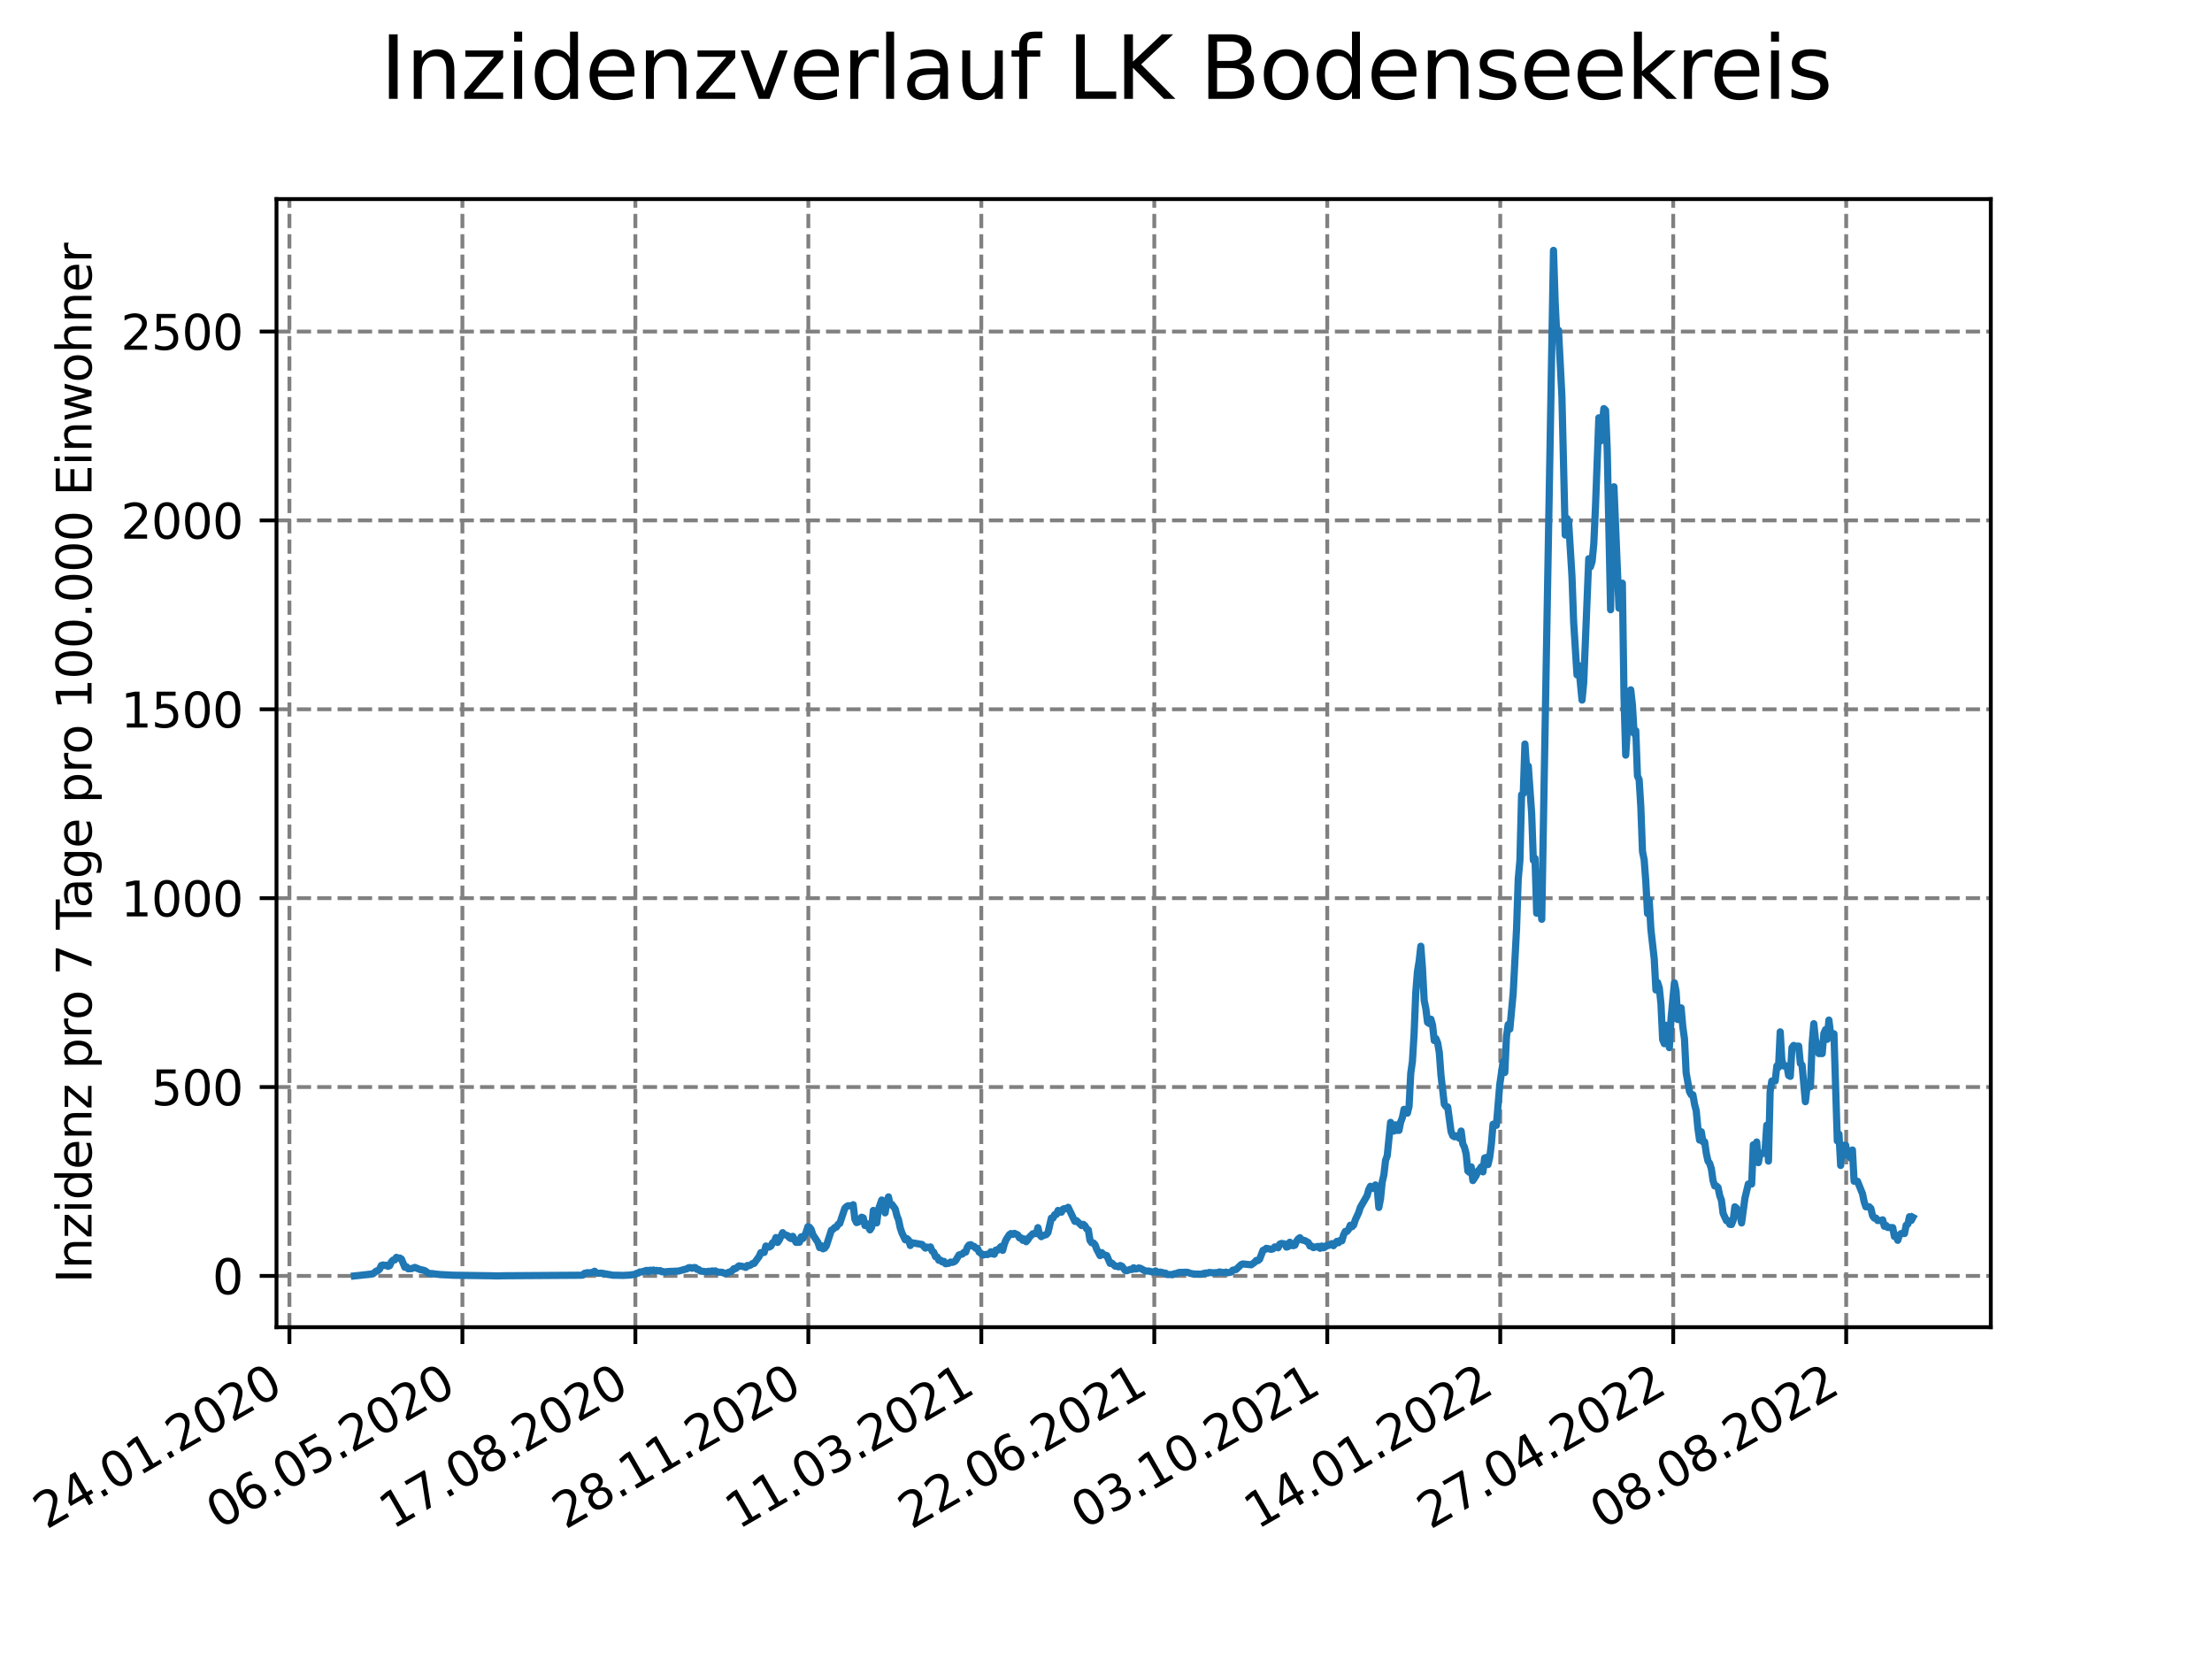 <?xml version="1.0" encoding="utf-8" standalone="no"?>
<!DOCTYPE svg PUBLIC "-//W3C//DTD SVG 1.1//EN"
  "http://www.w3.org/Graphics/SVG/1.1/DTD/svg11.dtd">
<svg xmlns:xlink="http://www.w3.org/1999/xlink" width="460.8pt" height="345.6pt" viewBox="0 0 460.8 345.6" xmlns="http://www.w3.org/2000/svg" version="1.1">
 <defs>
  <style type="text/css">*{stroke-linejoin: round; stroke-linecap: butt}</style>
 </defs>
 <g id="figure_1">
  <g id="patch_1">
   <path d="M 0 345.6 
L 460.8 345.6 
L 460.8 0 
L 0 0 
z
" style="fill: #ffffff"/>
  </g>
  <g id="axes_1">
   <g id="patch_2">
    <path d="M 57.6 276.48 
L 414.72 276.48 
L 414.72 41.472 
L 57.6 41.472 
z
" style="fill: #ffffff"/>
   </g>
   <g id="matplotlib.axis_1">
    <g id="xtick_1">
     <g id="line2d_1">
      <path d="M 60.291 276.48 
L 60.291 41.472 
" clip-path="url(#p838cdf33d1)" style="fill: none; stroke-dasharray: 2.96,1.28; stroke-dashoffset: 0; stroke: #808080; stroke-width: 0.8"/>
     </g>
     <g id="line2d_2">
      <defs>
       <path id="m124c7c3b7a" d="M 0 0 
L 0 3.5 
" style="stroke: #000000; stroke-width: 0.8"/>
      </defs>
      <g>
       <use xlink:href="#m124c7c3b7a" x="60.291" y="276.48" style="stroke: #000000; stroke-width: 0.8"/>
      </g>
     </g>
     <g id="text_1">
      <!-- 24.01.2020 -->
      <g transform="translate(9.666 318.689) rotate(-30) scale(0.1 -0.1)">
       <defs>
        <path id="DejaVuSans-32" d="M 1228 531 
L 3431 531 
L 3431 0 
L 469 0 
L 469 531 
Q 828 903 1448 1529 
Q 2069 2156 2228 2338 
Q 2531 2678 2651 2914 
Q 2772 3150 2772 3378 
Q 2772 3750 2511 3984 
Q 2250 4219 1831 4219 
Q 1534 4219 1204 4116 
Q 875 4013 500 3803 
L 500 4441 
Q 881 4594 1212 4672 
Q 1544 4750 1819 4750 
Q 2544 4750 2975 4387 
Q 3406 4025 3406 3419 
Q 3406 3131 3298 2873 
Q 3191 2616 2906 2266 
Q 2828 2175 2409 1742 
Q 1991 1309 1228 531 
z
" transform="scale(0.016)"/>
        <path id="DejaVuSans-34" d="M 2419 4116 
L 825 1625 
L 2419 1625 
L 2419 4116 
z
M 2253 4666 
L 3047 4666 
L 3047 1625 
L 3713 1625 
L 3713 1100 
L 3047 1100 
L 3047 0 
L 2419 0 
L 2419 1100 
L 313 1100 
L 313 1709 
L 2253 4666 
z
" transform="scale(0.016)"/>
        <path id="DejaVuSans-2e" d="M 684 794 
L 1344 794 
L 1344 0 
L 684 0 
L 684 794 
z
" transform="scale(0.016)"/>
        <path id="DejaVuSans-30" d="M 2034 4250 
Q 1547 4250 1301 3770 
Q 1056 3291 1056 2328 
Q 1056 1369 1301 889 
Q 1547 409 2034 409 
Q 2525 409 2770 889 
Q 3016 1369 3016 2328 
Q 3016 3291 2770 3770 
Q 2525 4250 2034 4250 
z
M 2034 4750 
Q 2819 4750 3233 4129 
Q 3647 3509 3647 2328 
Q 3647 1150 3233 529 
Q 2819 -91 2034 -91 
Q 1250 -91 836 529 
Q 422 1150 422 2328 
Q 422 3509 836 4129 
Q 1250 4750 2034 4750 
z
" transform="scale(0.016)"/>
        <path id="DejaVuSans-31" d="M 794 531 
L 1825 531 
L 1825 4091 
L 703 3866 
L 703 4441 
L 1819 4666 
L 2450 4666 
L 2450 531 
L 3481 531 
L 3481 0 
L 794 0 
L 794 531 
z
" transform="scale(0.016)"/>
       </defs>
       <use xlink:href="#DejaVuSans-32"/>
       <use xlink:href="#DejaVuSans-34" x="63.623"/>
       <use xlink:href="#DejaVuSans-2e" x="127.246"/>
       <use xlink:href="#DejaVuSans-30" x="159.033"/>
       <use xlink:href="#DejaVuSans-31" x="222.656"/>
       <use xlink:href="#DejaVuSans-2e" x="286.279"/>
       <use xlink:href="#DejaVuSans-32" x="318.066"/>
       <use xlink:href="#DejaVuSans-30" x="381.689"/>
       <use xlink:href="#DejaVuSans-32" x="445.312"/>
       <use xlink:href="#DejaVuSans-30" x="508.936"/>
      </g>
     </g>
    </g>
    <g id="xtick_2">
     <g id="line2d_3">
      <path d="M 96.325 276.48 
L 96.325 41.472 
" clip-path="url(#p838cdf33d1)" style="fill: none; stroke-dasharray: 2.96,1.28; stroke-dashoffset: 0; stroke: #808080; stroke-width: 0.8"/>
     </g>
     <g id="line2d_4">
      <g>
       <use xlink:href="#m124c7c3b7a" x="96.325" y="276.48" style="stroke: #000000; stroke-width: 0.8"/>
      </g>
     </g>
     <g id="text_2">
      <!-- 06.05.2020 -->
      <g transform="translate(45.7 318.689) rotate(-30) scale(0.1 -0.1)">
       <defs>
        <path id="DejaVuSans-36" d="M 2113 2584 
Q 1688 2584 1439 2293 
Q 1191 2003 1191 1497 
Q 1191 994 1439 701 
Q 1688 409 2113 409 
Q 2538 409 2786 701 
Q 3034 994 3034 1497 
Q 3034 2003 2786 2293 
Q 2538 2584 2113 2584 
z
M 3366 4563 
L 3366 3988 
Q 3128 4100 2886 4159 
Q 2644 4219 2406 4219 
Q 1781 4219 1451 3797 
Q 1122 3375 1075 2522 
Q 1259 2794 1537 2939 
Q 1816 3084 2150 3084 
Q 2853 3084 3261 2657 
Q 3669 2231 3669 1497 
Q 3669 778 3244 343 
Q 2819 -91 2113 -91 
Q 1303 -91 875 529 
Q 447 1150 447 2328 
Q 447 3434 972 4092 
Q 1497 4750 2381 4750 
Q 2619 4750 2861 4703 
Q 3103 4656 3366 4563 
z
" transform="scale(0.016)"/>
        <path id="DejaVuSans-35" d="M 691 4666 
L 3169 4666 
L 3169 4134 
L 1269 4134 
L 1269 2991 
Q 1406 3038 1543 3061 
Q 1681 3084 1819 3084 
Q 2600 3084 3056 2656 
Q 3513 2228 3513 1497 
Q 3513 744 3044 326 
Q 2575 -91 1722 -91 
Q 1428 -91 1123 -41 
Q 819 9 494 109 
L 494 744 
Q 775 591 1075 516 
Q 1375 441 1709 441 
Q 2250 441 2565 725 
Q 2881 1009 2881 1497 
Q 2881 1984 2565 2268 
Q 2250 2553 1709 2553 
Q 1456 2553 1204 2497 
Q 953 2441 691 2322 
L 691 4666 
z
" transform="scale(0.016)"/>
       </defs>
       <use xlink:href="#DejaVuSans-30"/>
       <use xlink:href="#DejaVuSans-36" x="63.623"/>
       <use xlink:href="#DejaVuSans-2e" x="127.246"/>
       <use xlink:href="#DejaVuSans-30" x="159.033"/>
       <use xlink:href="#DejaVuSans-35" x="222.656"/>
       <use xlink:href="#DejaVuSans-2e" x="286.279"/>
       <use xlink:href="#DejaVuSans-32" x="318.066"/>
       <use xlink:href="#DejaVuSans-30" x="381.689"/>
       <use xlink:href="#DejaVuSans-32" x="445.312"/>
       <use xlink:href="#DejaVuSans-30" x="508.936"/>
      </g>
     </g>
    </g>
    <g id="xtick_3">
     <g id="line2d_5">
      <path d="M 132.359 276.48 
L 132.359 41.472 
" clip-path="url(#p838cdf33d1)" style="fill: none; stroke-dasharray: 2.96,1.28; stroke-dashoffset: 0; stroke: #808080; stroke-width: 0.8"/>
     </g>
     <g id="line2d_6">
      <g>
       <use xlink:href="#m124c7c3b7a" x="132.359" y="276.48" style="stroke: #000000; stroke-width: 0.8"/>
      </g>
     </g>
     <g id="text_3">
      <!-- 17.08.2020 -->
      <g transform="translate(81.733 318.689) rotate(-30) scale(0.1 -0.1)">
       <defs>
        <path id="DejaVuSans-37" d="M 525 4666 
L 3525 4666 
L 3525 4397 
L 1831 0 
L 1172 0 
L 2766 4134 
L 525 4134 
L 525 4666 
z
" transform="scale(0.016)"/>
        <path id="DejaVuSans-38" d="M 2034 2216 
Q 1584 2216 1326 1975 
Q 1069 1734 1069 1313 
Q 1069 891 1326 650 
Q 1584 409 2034 409 
Q 2484 409 2743 651 
Q 3003 894 3003 1313 
Q 3003 1734 2745 1975 
Q 2488 2216 2034 2216 
z
M 1403 2484 
Q 997 2584 770 2862 
Q 544 3141 544 3541 
Q 544 4100 942 4425 
Q 1341 4750 2034 4750 
Q 2731 4750 3128 4425 
Q 3525 4100 3525 3541 
Q 3525 3141 3298 2862 
Q 3072 2584 2669 2484 
Q 3125 2378 3379 2068 
Q 3634 1759 3634 1313 
Q 3634 634 3220 271 
Q 2806 -91 2034 -91 
Q 1263 -91 848 271 
Q 434 634 434 1313 
Q 434 1759 690 2068 
Q 947 2378 1403 2484 
z
M 1172 3481 
Q 1172 3119 1398 2916 
Q 1625 2713 2034 2713 
Q 2441 2713 2670 2916 
Q 2900 3119 2900 3481 
Q 2900 3844 2670 4047 
Q 2441 4250 2034 4250 
Q 1625 4250 1398 4047 
Q 1172 3844 1172 3481 
z
" transform="scale(0.016)"/>
       </defs>
       <use xlink:href="#DejaVuSans-31"/>
       <use xlink:href="#DejaVuSans-37" x="63.623"/>
       <use xlink:href="#DejaVuSans-2e" x="127.246"/>
       <use xlink:href="#DejaVuSans-30" x="159.033"/>
       <use xlink:href="#DejaVuSans-38" x="222.656"/>
       <use xlink:href="#DejaVuSans-2e" x="286.279"/>
       <use xlink:href="#DejaVuSans-32" x="318.066"/>
       <use xlink:href="#DejaVuSans-30" x="381.689"/>
       <use xlink:href="#DejaVuSans-32" x="445.312"/>
       <use xlink:href="#DejaVuSans-30" x="508.936"/>
      </g>
     </g>
    </g>
    <g id="xtick_4">
     <g id="line2d_7">
      <path d="M 168.392 276.48 
L 168.392 41.472 
" clip-path="url(#p838cdf33d1)" style="fill: none; stroke-dasharray: 2.96,1.28; stroke-dashoffset: 0; stroke: #808080; stroke-width: 0.8"/>
     </g>
     <g id="line2d_8">
      <g>
       <use xlink:href="#m124c7c3b7a" x="168.392" y="276.48" style="stroke: #000000; stroke-width: 0.8"/>
      </g>
     </g>
     <g id="text_4">
      <!-- 28.11.2020 -->
      <g transform="translate(117.767 318.689) rotate(-30) scale(0.1 -0.1)">
       <use xlink:href="#DejaVuSans-32"/>
       <use xlink:href="#DejaVuSans-38" x="63.623"/>
       <use xlink:href="#DejaVuSans-2e" x="127.246"/>
       <use xlink:href="#DejaVuSans-31" x="159.033"/>
       <use xlink:href="#DejaVuSans-31" x="222.656"/>
       <use xlink:href="#DejaVuSans-2e" x="286.279"/>
       <use xlink:href="#DejaVuSans-32" x="318.066"/>
       <use xlink:href="#DejaVuSans-30" x="381.689"/>
       <use xlink:href="#DejaVuSans-32" x="445.312"/>
       <use xlink:href="#DejaVuSans-30" x="508.936"/>
      </g>
     </g>
    </g>
    <g id="xtick_5">
     <g id="line2d_9">
      <path d="M 204.426 276.48 
L 204.426 41.472 
" clip-path="url(#p838cdf33d1)" style="fill: none; stroke-dasharray: 2.96,1.28; stroke-dashoffset: 0; stroke: #808080; stroke-width: 0.8"/>
     </g>
     <g id="line2d_10">
      <g>
       <use xlink:href="#m124c7c3b7a" x="204.426" y="276.48" style="stroke: #000000; stroke-width: 0.8"/>
      </g>
     </g>
     <g id="text_5">
      <!-- 11.03.2021 -->
      <g transform="translate(153.801 318.689) rotate(-30) scale(0.1 -0.1)">
       <defs>
        <path id="DejaVuSans-33" d="M 2597 2516 
Q 3050 2419 3304 2112 
Q 3559 1806 3559 1356 
Q 3559 666 3084 287 
Q 2609 -91 1734 -91 
Q 1441 -91 1130 -33 
Q 819 25 488 141 
L 488 750 
Q 750 597 1062 519 
Q 1375 441 1716 441 
Q 2309 441 2620 675 
Q 2931 909 2931 1356 
Q 2931 1769 2642 2001 
Q 2353 2234 1838 2234 
L 1294 2234 
L 1294 2753 
L 1863 2753 
Q 2328 2753 2575 2939 
Q 2822 3125 2822 3475 
Q 2822 3834 2567 4026 
Q 2313 4219 1838 4219 
Q 1578 4219 1281 4162 
Q 984 4106 628 3988 
L 628 4550 
Q 988 4650 1302 4700 
Q 1616 4750 1894 4750 
Q 2613 4750 3031 4423 
Q 3450 4097 3450 3541 
Q 3450 3153 3228 2886 
Q 3006 2619 2597 2516 
z
" transform="scale(0.016)"/>
       </defs>
       <use xlink:href="#DejaVuSans-31"/>
       <use xlink:href="#DejaVuSans-31" x="63.623"/>
       <use xlink:href="#DejaVuSans-2e" x="127.246"/>
       <use xlink:href="#DejaVuSans-30" x="159.033"/>
       <use xlink:href="#DejaVuSans-33" x="222.656"/>
       <use xlink:href="#DejaVuSans-2e" x="286.279"/>
       <use xlink:href="#DejaVuSans-32" x="318.066"/>
       <use xlink:href="#DejaVuSans-30" x="381.689"/>
       <use xlink:href="#DejaVuSans-32" x="445.312"/>
       <use xlink:href="#DejaVuSans-31" x="508.936"/>
      </g>
     </g>
    </g>
    <g id="xtick_6">
     <g id="line2d_11">
      <path d="M 240.46 276.48 
L 240.46 41.472 
" clip-path="url(#p838cdf33d1)" style="fill: none; stroke-dasharray: 2.96,1.28; stroke-dashoffset: 0; stroke: #808080; stroke-width: 0.8"/>
     </g>
     <g id="line2d_12">
      <g>
       <use xlink:href="#m124c7c3b7a" x="240.46" y="276.48" style="stroke: #000000; stroke-width: 0.8"/>
      </g>
     </g>
     <g id="text_6">
      <!-- 22.06.2021 -->
      <g transform="translate(189.835 318.689) rotate(-30) scale(0.1 -0.1)">
       <use xlink:href="#DejaVuSans-32"/>
       <use xlink:href="#DejaVuSans-32" x="63.623"/>
       <use xlink:href="#DejaVuSans-2e" x="127.246"/>
       <use xlink:href="#DejaVuSans-30" x="159.033"/>
       <use xlink:href="#DejaVuSans-36" x="222.656"/>
       <use xlink:href="#DejaVuSans-2e" x="286.279"/>
       <use xlink:href="#DejaVuSans-32" x="318.066"/>
       <use xlink:href="#DejaVuSans-30" x="381.689"/>
       <use xlink:href="#DejaVuSans-32" x="445.312"/>
       <use xlink:href="#DejaVuSans-31" x="508.936"/>
      </g>
     </g>
    </g>
    <g id="xtick_7">
     <g id="line2d_13">
      <path d="M 276.494 276.48 
L 276.494 41.472 
" clip-path="url(#p838cdf33d1)" style="fill: none; stroke-dasharray: 2.96,1.28; stroke-dashoffset: 0; stroke: #808080; stroke-width: 0.8"/>
     </g>
     <g id="line2d_14">
      <g>
       <use xlink:href="#m124c7c3b7a" x="276.494" y="276.48" style="stroke: #000000; stroke-width: 0.8"/>
      </g>
     </g>
     <g id="text_7">
      <!-- 03.10.2021 -->
      <g transform="translate(225.869 318.689) rotate(-30) scale(0.1 -0.1)">
       <use xlink:href="#DejaVuSans-30"/>
       <use xlink:href="#DejaVuSans-33" x="63.623"/>
       <use xlink:href="#DejaVuSans-2e" x="127.246"/>
       <use xlink:href="#DejaVuSans-31" x="159.033"/>
       <use xlink:href="#DejaVuSans-30" x="222.656"/>
       <use xlink:href="#DejaVuSans-2e" x="286.279"/>
       <use xlink:href="#DejaVuSans-32" x="318.066"/>
       <use xlink:href="#DejaVuSans-30" x="381.689"/>
       <use xlink:href="#DejaVuSans-32" x="445.312"/>
       <use xlink:href="#DejaVuSans-31" x="508.936"/>
      </g>
     </g>
    </g>
    <g id="xtick_8">
     <g id="line2d_15">
      <path d="M 312.528 276.48 
L 312.528 41.472 
" clip-path="url(#p838cdf33d1)" style="fill: none; stroke-dasharray: 2.96,1.28; stroke-dashoffset: 0; stroke: #808080; stroke-width: 0.8"/>
     </g>
     <g id="line2d_16">
      <g>
       <use xlink:href="#m124c7c3b7a" x="312.528" y="276.48" style="stroke: #000000; stroke-width: 0.8"/>
      </g>
     </g>
     <g id="text_8">
      <!-- 14.01.2022 -->
      <g transform="translate(261.903 318.689) rotate(-30) scale(0.1 -0.1)">
       <use xlink:href="#DejaVuSans-31"/>
       <use xlink:href="#DejaVuSans-34" x="63.623"/>
       <use xlink:href="#DejaVuSans-2e" x="127.246"/>
       <use xlink:href="#DejaVuSans-30" x="159.033"/>
       <use xlink:href="#DejaVuSans-31" x="222.656"/>
       <use xlink:href="#DejaVuSans-2e" x="286.279"/>
       <use xlink:href="#DejaVuSans-32" x="318.066"/>
       <use xlink:href="#DejaVuSans-30" x="381.689"/>
       <use xlink:href="#DejaVuSans-32" x="445.312"/>
       <use xlink:href="#DejaVuSans-32" x="508.936"/>
      </g>
     </g>
    </g>
    <g id="xtick_9">
     <g id="line2d_17">
      <path d="M 348.562 276.48 
L 348.562 41.472 
" clip-path="url(#p838cdf33d1)" style="fill: none; stroke-dasharray: 2.96,1.28; stroke-dashoffset: 0; stroke: #808080; stroke-width: 0.8"/>
     </g>
     <g id="line2d_18">
      <g>
       <use xlink:href="#m124c7c3b7a" x="348.562" y="276.48" style="stroke: #000000; stroke-width: 0.8"/>
      </g>
     </g>
     <g id="text_9">
      <!-- 27.04.2022 -->
      <g transform="translate(297.937 318.689) rotate(-30) scale(0.1 -0.1)">
       <use xlink:href="#DejaVuSans-32"/>
       <use xlink:href="#DejaVuSans-37" x="63.623"/>
       <use xlink:href="#DejaVuSans-2e" x="127.246"/>
       <use xlink:href="#DejaVuSans-30" x="159.033"/>
       <use xlink:href="#DejaVuSans-34" x="222.656"/>
       <use xlink:href="#DejaVuSans-2e" x="286.279"/>
       <use xlink:href="#DejaVuSans-32" x="318.066"/>
       <use xlink:href="#DejaVuSans-30" x="381.689"/>
       <use xlink:href="#DejaVuSans-32" x="445.312"/>
       <use xlink:href="#DejaVuSans-32" x="508.936"/>
      </g>
     </g>
    </g>
    <g id="xtick_10">
     <g id="line2d_19">
      <path d="M 384.596 276.48 
L 384.596 41.472 
" clip-path="url(#p838cdf33d1)" style="fill: none; stroke-dasharray: 2.96,1.28; stroke-dashoffset: 0; stroke: #808080; stroke-width: 0.8"/>
     </g>
     <g id="line2d_20">
      <g>
       <use xlink:href="#m124c7c3b7a" x="384.596" y="276.48" style="stroke: #000000; stroke-width: 0.8"/>
      </g>
     </g>
     <g id="text_10">
      <!-- 08.08.2022 -->
      <g transform="translate(333.97 318.689) rotate(-30) scale(0.1 -0.1)">
       <use xlink:href="#DejaVuSans-30"/>
       <use xlink:href="#DejaVuSans-38" x="63.623"/>
       <use xlink:href="#DejaVuSans-2e" x="127.246"/>
       <use xlink:href="#DejaVuSans-30" x="159.033"/>
       <use xlink:href="#DejaVuSans-38" x="222.656"/>
       <use xlink:href="#DejaVuSans-2e" x="286.279"/>
       <use xlink:href="#DejaVuSans-32" x="318.066"/>
       <use xlink:href="#DejaVuSans-30" x="381.689"/>
       <use xlink:href="#DejaVuSans-32" x="445.312"/>
       <use xlink:href="#DejaVuSans-32" x="508.936"/>
      </g>
     </g>
    </g>
   </g>
   <g id="matplotlib.axis_2">
    <g id="ytick_1">
     <g id="line2d_21">
      <path d="M 57.6 265.798 
L 414.72 265.798 
" clip-path="url(#p838cdf33d1)" style="fill: none; stroke-dasharray: 2.96,1.28; stroke-dashoffset: 0; stroke: #808080; stroke-width: 0.8"/>
     </g>
     <g id="line2d_22">
      <defs>
       <path id="mb160f4cb18" d="M 0 0 
L -3.5 0 
" style="stroke: #000000; stroke-width: 0.8"/>
      </defs>
      <g>
       <use xlink:href="#mb160f4cb18" x="57.6" y="265.798" style="stroke: #000000; stroke-width: 0.8"/>
      </g>
     </g>
     <g id="text_11">
      <!-- 0 -->
      <g transform="translate(44.237 269.597) scale(0.1 -0.1)">
       <use xlink:href="#DejaVuSans-30"/>
      </g>
     </g>
    </g>
    <g id="ytick_2">
     <g id="line2d_23">
      <path d="M 57.6 226.451 
L 414.72 226.451 
" clip-path="url(#p838cdf33d1)" style="fill: none; stroke-dasharray: 2.96,1.28; stroke-dashoffset: 0; stroke: #808080; stroke-width: 0.8"/>
     </g>
     <g id="line2d_24">
      <g>
       <use xlink:href="#mb160f4cb18" x="57.6" y="226.451" style="stroke: #000000; stroke-width: 0.8"/>
      </g>
     </g>
     <g id="text_12">
      <!-- 500 -->
      <g transform="translate(31.512 230.25) scale(0.1 -0.1)">
       <use xlink:href="#DejaVuSans-35"/>
       <use xlink:href="#DejaVuSans-30" x="63.623"/>
       <use xlink:href="#DejaVuSans-30" x="127.246"/>
      </g>
     </g>
    </g>
    <g id="ytick_3">
     <g id="line2d_25">
      <path d="M 57.6 187.104 
L 414.72 187.104 
" clip-path="url(#p838cdf33d1)" style="fill: none; stroke-dasharray: 2.96,1.28; stroke-dashoffset: 0; stroke: #808080; stroke-width: 0.8"/>
     </g>
     <g id="line2d_26">
      <g>
       <use xlink:href="#mb160f4cb18" x="57.6" y="187.104" style="stroke: #000000; stroke-width: 0.8"/>
      </g>
     </g>
     <g id="text_13">
      <!-- 1000 -->
      <g transform="translate(25.15 190.903) scale(0.1 -0.1)">
       <use xlink:href="#DejaVuSans-31"/>
       <use xlink:href="#DejaVuSans-30" x="63.623"/>
       <use xlink:href="#DejaVuSans-30" x="127.246"/>
       <use xlink:href="#DejaVuSans-30" x="190.869"/>
      </g>
     </g>
    </g>
    <g id="ytick_4">
     <g id="line2d_27">
      <path d="M 57.6 147.756 
L 414.72 147.756 
" clip-path="url(#p838cdf33d1)" style="fill: none; stroke-dasharray: 2.96,1.28; stroke-dashoffset: 0; stroke: #808080; stroke-width: 0.8"/>
     </g>
     <g id="line2d_28">
      <g>
       <use xlink:href="#mb160f4cb18" x="57.6" y="147.756" style="stroke: #000000; stroke-width: 0.8"/>
      </g>
     </g>
     <g id="text_14">
      <!-- 1500 -->
      <g transform="translate(25.15 151.556) scale(0.1 -0.1)">
       <use xlink:href="#DejaVuSans-31"/>
       <use xlink:href="#DejaVuSans-35" x="63.623"/>
       <use xlink:href="#DejaVuSans-30" x="127.246"/>
       <use xlink:href="#DejaVuSans-30" x="190.869"/>
      </g>
     </g>
    </g>
    <g id="ytick_5">
     <g id="line2d_29">
      <path d="M 57.6 108.409 
L 414.72 108.409 
" clip-path="url(#p838cdf33d1)" style="fill: none; stroke-dasharray: 2.96,1.28; stroke-dashoffset: 0; stroke: #808080; stroke-width: 0.8"/>
     </g>
     <g id="line2d_30">
      <g>
       <use xlink:href="#mb160f4cb18" x="57.6" y="108.409" style="stroke: #000000; stroke-width: 0.8"/>
      </g>
     </g>
     <g id="text_15">
      <!-- 2000 -->
      <g transform="translate(25.15 112.209) scale(0.1 -0.1)">
       <use xlink:href="#DejaVuSans-32"/>
       <use xlink:href="#DejaVuSans-30" x="63.623"/>
       <use xlink:href="#DejaVuSans-30" x="127.246"/>
       <use xlink:href="#DejaVuSans-30" x="190.869"/>
      </g>
     </g>
    </g>
    <g id="ytick_6">
     <g id="line2d_31">
      <path d="M 57.6 69.062 
L 414.72 69.062 
" clip-path="url(#p838cdf33d1)" style="fill: none; stroke-dasharray: 2.96,1.28; stroke-dashoffset: 0; stroke: #808080; stroke-width: 0.8"/>
     </g>
     <g id="line2d_32">
      <g>
       <use xlink:href="#mb160f4cb18" x="57.6" y="69.062" style="stroke: #000000; stroke-width: 0.8"/>
      </g>
     </g>
     <g id="text_16">
      <!-- 2500 -->
      <g transform="translate(25.15 72.861) scale(0.1 -0.1)">
       <use xlink:href="#DejaVuSans-32"/>
       <use xlink:href="#DejaVuSans-35" x="63.623"/>
       <use xlink:href="#DejaVuSans-30" x="127.246"/>
       <use xlink:href="#DejaVuSans-30" x="190.869"/>
      </g>
     </g>
    </g>
    <g id="text_17">
     <!-- Inzidenz pro 7 Tage pro 100.000 Einwohner -->
     <g transform="translate(19.07 267.301) rotate(-90) scale(0.1 -0.1)">
      <defs>
       <path id="DejaVuSans-49" d="M 628 4666 
L 1259 4666 
L 1259 0 
L 628 0 
L 628 4666 
z
" transform="scale(0.016)"/>
       <path id="DejaVuSans-6e" d="M 3513 2113 
L 3513 0 
L 2938 0 
L 2938 2094 
Q 2938 2591 2744 2837 
Q 2550 3084 2163 3084 
Q 1697 3084 1428 2787 
Q 1159 2491 1159 1978 
L 1159 0 
L 581 0 
L 581 3500 
L 1159 3500 
L 1159 2956 
Q 1366 3272 1645 3428 
Q 1925 3584 2291 3584 
Q 2894 3584 3203 3211 
Q 3513 2838 3513 2113 
z
" transform="scale(0.016)"/>
       <path id="DejaVuSans-7a" d="M 353 3500 
L 3084 3500 
L 3084 2975 
L 922 459 
L 3084 459 
L 3084 0 
L 275 0 
L 275 525 
L 2438 3041 
L 353 3041 
L 353 3500 
z
" transform="scale(0.016)"/>
       <path id="DejaVuSans-69" d="M 603 3500 
L 1178 3500 
L 1178 0 
L 603 0 
L 603 3500 
z
M 603 4863 
L 1178 4863 
L 1178 4134 
L 603 4134 
L 603 4863 
z
" transform="scale(0.016)"/>
       <path id="DejaVuSans-64" d="M 2906 2969 
L 2906 4863 
L 3481 4863 
L 3481 0 
L 2906 0 
L 2906 525 
Q 2725 213 2448 61 
Q 2172 -91 1784 -91 
Q 1150 -91 751 415 
Q 353 922 353 1747 
Q 353 2572 751 3078 
Q 1150 3584 1784 3584 
Q 2172 3584 2448 3432 
Q 2725 3281 2906 2969 
z
M 947 1747 
Q 947 1113 1208 752 
Q 1469 391 1925 391 
Q 2381 391 2643 752 
Q 2906 1113 2906 1747 
Q 2906 2381 2643 2742 
Q 2381 3103 1925 3103 
Q 1469 3103 1208 2742 
Q 947 2381 947 1747 
z
" transform="scale(0.016)"/>
       <path id="DejaVuSans-65" d="M 3597 1894 
L 3597 1613 
L 953 1613 
Q 991 1019 1311 708 
Q 1631 397 2203 397 
Q 2534 397 2845 478 
Q 3156 559 3463 722 
L 3463 178 
Q 3153 47 2828 -22 
Q 2503 -91 2169 -91 
Q 1331 -91 842 396 
Q 353 884 353 1716 
Q 353 2575 817 3079 
Q 1281 3584 2069 3584 
Q 2775 3584 3186 3129 
Q 3597 2675 3597 1894 
z
M 3022 2063 
Q 3016 2534 2758 2815 
Q 2500 3097 2075 3097 
Q 1594 3097 1305 2825 
Q 1016 2553 972 2059 
L 3022 2063 
z
" transform="scale(0.016)"/>
       <path id="DejaVuSans-20" transform="scale(0.016)"/>
       <path id="DejaVuSans-70" d="M 1159 525 
L 1159 -1331 
L 581 -1331 
L 581 3500 
L 1159 3500 
L 1159 2969 
Q 1341 3281 1617 3432 
Q 1894 3584 2278 3584 
Q 2916 3584 3314 3078 
Q 3713 2572 3713 1747 
Q 3713 922 3314 415 
Q 2916 -91 2278 -91 
Q 1894 -91 1617 61 
Q 1341 213 1159 525 
z
M 3116 1747 
Q 3116 2381 2855 2742 
Q 2594 3103 2138 3103 
Q 1681 3103 1420 2742 
Q 1159 2381 1159 1747 
Q 1159 1113 1420 752 
Q 1681 391 2138 391 
Q 2594 391 2855 752 
Q 3116 1113 3116 1747 
z
" transform="scale(0.016)"/>
       <path id="DejaVuSans-72" d="M 2631 2963 
Q 2534 3019 2420 3045 
Q 2306 3072 2169 3072 
Q 1681 3072 1420 2755 
Q 1159 2438 1159 1844 
L 1159 0 
L 581 0 
L 581 3500 
L 1159 3500 
L 1159 2956 
Q 1341 3275 1631 3429 
Q 1922 3584 2338 3584 
Q 2397 3584 2469 3576 
Q 2541 3569 2628 3553 
L 2631 2963 
z
" transform="scale(0.016)"/>
       <path id="DejaVuSans-6f" d="M 1959 3097 
Q 1497 3097 1228 2736 
Q 959 2375 959 1747 
Q 959 1119 1226 758 
Q 1494 397 1959 397 
Q 2419 397 2687 759 
Q 2956 1122 2956 1747 
Q 2956 2369 2687 2733 
Q 2419 3097 1959 3097 
z
M 1959 3584 
Q 2709 3584 3137 3096 
Q 3566 2609 3566 1747 
Q 3566 888 3137 398 
Q 2709 -91 1959 -91 
Q 1206 -91 779 398 
Q 353 888 353 1747 
Q 353 2609 779 3096 
Q 1206 3584 1959 3584 
z
" transform="scale(0.016)"/>
       <path id="DejaVuSans-54" d="M -19 4666 
L 3928 4666 
L 3928 4134 
L 2272 4134 
L 2272 0 
L 1638 0 
L 1638 4134 
L -19 4134 
L -19 4666 
z
" transform="scale(0.016)"/>
       <path id="DejaVuSans-61" d="M 2194 1759 
Q 1497 1759 1228 1600 
Q 959 1441 959 1056 
Q 959 750 1161 570 
Q 1363 391 1709 391 
Q 2188 391 2477 730 
Q 2766 1069 2766 1631 
L 2766 1759 
L 2194 1759 
z
M 3341 1997 
L 3341 0 
L 2766 0 
L 2766 531 
Q 2569 213 2275 61 
Q 1981 -91 1556 -91 
Q 1019 -91 701 211 
Q 384 513 384 1019 
Q 384 1609 779 1909 
Q 1175 2209 1959 2209 
L 2766 2209 
L 2766 2266 
Q 2766 2663 2505 2880 
Q 2244 3097 1772 3097 
Q 1472 3097 1187 3025 
Q 903 2953 641 2809 
L 641 3341 
Q 956 3463 1253 3523 
Q 1550 3584 1831 3584 
Q 2591 3584 2966 3190 
Q 3341 2797 3341 1997 
z
" transform="scale(0.016)"/>
       <path id="DejaVuSans-67" d="M 2906 1791 
Q 2906 2416 2648 2759 
Q 2391 3103 1925 3103 
Q 1463 3103 1205 2759 
Q 947 2416 947 1791 
Q 947 1169 1205 825 
Q 1463 481 1925 481 
Q 2391 481 2648 825 
Q 2906 1169 2906 1791 
z
M 3481 434 
Q 3481 -459 3084 -895 
Q 2688 -1331 1869 -1331 
Q 1566 -1331 1297 -1286 
Q 1028 -1241 775 -1147 
L 775 -588 
Q 1028 -725 1275 -790 
Q 1522 -856 1778 -856 
Q 2344 -856 2625 -561 
Q 2906 -266 2906 331 
L 2906 616 
Q 2728 306 2450 153 
Q 2172 0 1784 0 
Q 1141 0 747 490 
Q 353 981 353 1791 
Q 353 2603 747 3093 
Q 1141 3584 1784 3584 
Q 2172 3584 2450 3431 
Q 2728 3278 2906 2969 
L 2906 3500 
L 3481 3500 
L 3481 434 
z
" transform="scale(0.016)"/>
       <path id="DejaVuSans-45" d="M 628 4666 
L 3578 4666 
L 3578 4134 
L 1259 4134 
L 1259 2753 
L 3481 2753 
L 3481 2222 
L 1259 2222 
L 1259 531 
L 3634 531 
L 3634 0 
L 628 0 
L 628 4666 
z
" transform="scale(0.016)"/>
       <path id="DejaVuSans-77" d="M 269 3500 
L 844 3500 
L 1563 769 
L 2278 3500 
L 2956 3500 
L 3675 769 
L 4391 3500 
L 4966 3500 
L 4050 0 
L 3372 0 
L 2619 2869 
L 1863 0 
L 1184 0 
L 269 3500 
z
" transform="scale(0.016)"/>
       <path id="DejaVuSans-68" d="M 3513 2113 
L 3513 0 
L 2938 0 
L 2938 2094 
Q 2938 2591 2744 2837 
Q 2550 3084 2163 3084 
Q 1697 3084 1428 2787 
Q 1159 2491 1159 1978 
L 1159 0 
L 581 0 
L 581 4863 
L 1159 4863 
L 1159 2956 
Q 1366 3272 1645 3428 
Q 1925 3584 2291 3584 
Q 2894 3584 3203 3211 
Q 3513 2838 3513 2113 
z
" transform="scale(0.016)"/>
      </defs>
      <use xlink:href="#DejaVuSans-49"/>
      <use xlink:href="#DejaVuSans-6e" x="29.492"/>
      <use xlink:href="#DejaVuSans-7a" x="92.871"/>
      <use xlink:href="#DejaVuSans-69" x="145.361"/>
      <use xlink:href="#DejaVuSans-64" x="173.145"/>
      <use xlink:href="#DejaVuSans-65" x="236.621"/>
      <use xlink:href="#DejaVuSans-6e" x="298.145"/>
      <use xlink:href="#DejaVuSans-7a" x="361.523"/>
      <use xlink:href="#DejaVuSans-20" x="414.014"/>
      <use xlink:href="#DejaVuSans-70" x="445.801"/>
      <use xlink:href="#DejaVuSans-72" x="509.277"/>
      <use xlink:href="#DejaVuSans-6f" x="548.141"/>
      <use xlink:href="#DejaVuSans-20" x="609.322"/>
      <use xlink:href="#DejaVuSans-37" x="641.109"/>
      <use xlink:href="#DejaVuSans-20" x="704.732"/>
      <use xlink:href="#DejaVuSans-54" x="736.52"/>
      <use xlink:href="#DejaVuSans-61" x="781.104"/>
      <use xlink:href="#DejaVuSans-67" x="842.383"/>
      <use xlink:href="#DejaVuSans-65" x="905.859"/>
      <use xlink:href="#DejaVuSans-20" x="967.383"/>
      <use xlink:href="#DejaVuSans-70" x="999.17"/>
      <use xlink:href="#DejaVuSans-72" x="1062.646"/>
      <use xlink:href="#DejaVuSans-6f" x="1101.51"/>
      <use xlink:href="#DejaVuSans-20" x="1162.691"/>
      <use xlink:href="#DejaVuSans-31" x="1194.479"/>
      <use xlink:href="#DejaVuSans-30" x="1258.102"/>
      <use xlink:href="#DejaVuSans-30" x="1321.725"/>
      <use xlink:href="#DejaVuSans-2e" x="1385.348"/>
      <use xlink:href="#DejaVuSans-30" x="1417.135"/>
      <use xlink:href="#DejaVuSans-30" x="1480.758"/>
      <use xlink:href="#DejaVuSans-30" x="1544.381"/>
      <use xlink:href="#DejaVuSans-20" x="1608.004"/>
      <use xlink:href="#DejaVuSans-45" x="1639.791"/>
      <use xlink:href="#DejaVuSans-69" x="1702.975"/>
      <use xlink:href="#DejaVuSans-6e" x="1730.758"/>
      <use xlink:href="#DejaVuSans-77" x="1794.137"/>
      <use xlink:href="#DejaVuSans-6f" x="1875.924"/>
      <use xlink:href="#DejaVuSans-68" x="1937.105"/>
      <use xlink:href="#DejaVuSans-6e" x="2000.484"/>
      <use xlink:href="#DejaVuSans-65" x="2063.863"/>
      <use xlink:href="#DejaVuSans-72" x="2125.387"/>
     </g>
    </g>
   </g>
   <g id="line2d_33">
    <path d="M 73.833 265.798 
L 74.882 265.689 
L 77.681 265.364 
L 78.381 264.785 
L 78.731 264.676 
L 79.08 264.387 
L 79.43 263.627 
L 79.78 263.518 
L 80.13 263.627 
L 80.48 263.554 
L 80.83 263.808 
L 81.179 263.663 
L 81.529 262.867 
L 81.879 262.505 
L 82.229 262.469 
L 82.579 261.926 
L 82.929 262.107 
L 83.278 262.071 
L 83.628 262.288 
L 84.328 263.989 
L 84.678 263.88 
L 85.028 264.314 
L 85.727 264.278 
L 86.427 264.025 
L 87.477 264.459 
L 88.176 264.604 
L 88.526 264.712 
L 89.226 265.219 
L 89.576 265.327 
L 89.926 265.291 
L 90.625 265.4 
L 91.675 265.508 
L 93.774 265.617 
L 94.473 265.653 
L 102.17 265.762 
L 103.569 265.798 
L 104.969 265.762 
L 121.062 265.653 
L 121.411 265.617 
L 121.761 265.255 
L 122.461 265.11 
L 122.811 265.183 
L 123.51 265.038 
L 123.86 264.821 
L 124.21 265.146 
L 124.56 265.255 
L 125.26 265.219 
L 127.709 265.653 
L 128.408 265.653 
L 129.808 265.689 
L 131.207 265.617 
L 131.907 265.508 
L 132.257 265.508 
L 132.606 265.255 
L 132.956 265.219 
L 133.306 264.966 
L 133.656 264.966 
L 134.705 264.64 
L 135.055 264.929 
L 135.405 264.604 
L 135.755 264.676 
L 136.105 264.567 
L 136.455 264.785 
L 136.805 264.64 
L 137.154 264.748 
L 137.504 264.676 
L 137.854 264.929 
L 138.204 264.893 
L 138.554 265.038 
L 138.904 264.893 
L 141.352 264.785 
L 143.102 264.314 
L 143.452 264.097 
L 143.801 264.061 
L 144.151 264.206 
L 144.501 264.061 
L 144.851 264.061 
L 145.201 264.423 
L 145.551 264.459 
L 145.9 264.785 
L 147.3 264.929 
L 147.65 264.821 
L 147.999 264.893 
L 148.349 264.748 
L 148.699 264.821 
L 149.049 264.748 
L 149.399 265.002 
L 150.448 265.038 
L 150.798 265.219 
L 151.498 265.219 
L 151.848 265.002 
L 152.198 264.929 
L 152.547 264.676 
L 152.897 264.278 
L 153.247 264.278 
L 153.947 263.699 
L 154.996 263.88 
L 155.346 264.025 
L 155.696 263.627 
L 156.046 263.663 
L 156.396 263.518 
L 156.746 263.229 
L 157.095 263.192 
L 158.145 261.745 
L 158.495 260.949 
L 159.194 260.913 
L 159.544 259.574 
L 160.244 259.791 
L 160.594 259.574 
L 160.944 258.886 
L 161.294 258.741 
L 161.643 257.801 
L 161.993 258.814 
L 162.343 258.307 
L 163.043 256.787 
L 163.393 257.185 
L 164.092 257.403 
L 164.442 257.837 
L 164.792 258.018 
L 165.142 257.547 
L 165.842 258.814 
L 166.541 258.778 
L 166.891 257.656 
L 167.241 258.018 
L 167.591 257.475 
L 167.941 256.679 
L 168.29 255.557 
L 168.64 255.666 
L 168.99 256.136 
L 169.34 257.222 
L 170.389 258.814 
L 170.739 259.899 
L 171.089 259.501 
L 171.439 260.153 
L 171.789 260.008 
L 172.139 259.538 
L 173.188 256.281 
L 173.538 256.1 
L 173.888 255.702 
L 174.238 255.629 
L 174.588 255.051 
L 174.937 254.87 
L 175.987 251.721 
L 176.337 251.36 
L 176.687 251.179 
L 177.386 251.215 
L 177.736 250.961 
L 178.086 254.001 
L 178.436 254.689 
L 178.786 254.58 
L 179.485 253.567 
L 179.835 253.712 
L 180.185 255.304 
L 180.535 254.906 
L 181.235 256.208 
L 181.584 255.666 
L 181.934 252.156 
L 182.284 254.291 
L 182.634 254.761 
L 182.984 251.975 
L 183.684 249.984 
L 184.033 250.708 
L 184.383 252.662 
L 184.733 250.455 
L 185.083 249.333 
L 185.433 250.961 
L 185.783 250.889 
L 186.482 251.83 
L 186.832 253.205 
L 187.182 254.11 
L 187.532 255.774 
L 187.882 256.824 
L 188.581 258.271 
L 188.931 258.018 
L 189.281 258.343 
L 189.631 259.465 
L 189.981 258.886 
L 192.08 259.248 
L 192.779 260.008 
L 193.129 259.791 
L 193.479 259.863 
L 193.829 259.755 
L 194.179 260.623 
L 194.529 260.876 
L 194.878 261.781 
L 195.228 261.854 
L 195.578 262.541 
L 195.928 262.505 
L 196.278 262.867 
L 196.628 262.758 
L 196.978 263.265 
L 197.677 263.156 
L 198.027 262.903 
L 198.377 262.975 
L 198.727 262.867 
L 199.077 262.613 
L 199.776 261.419 
L 200.476 261.238 
L 200.826 260.876 
L 201.176 260.84 
L 201.526 259.791 
L 201.875 259.357 
L 202.225 259.284 
L 202.575 259.574 
L 202.925 259.646 
L 203.275 260.044 
L 203.625 260.044 
L 203.974 260.84 
L 204.324 261.057 
L 204.674 261.455 
L 205.374 261.311 
L 205.724 261.347 
L 206.073 261.202 
L 206.423 260.768 
L 206.773 261.202 
L 207.123 261.275 
L 207.473 260.406 
L 207.823 260.442 
L 208.522 259.682 
L 208.872 260.478 
L 209.222 259.14 
L 209.572 258.271 
L 210.272 257.185 
L 210.621 256.968 
L 210.971 257.149 
L 211.321 256.932 
L 212.021 257.258 
L 212.371 257.873 
L 212.721 257.873 
L 213.07 258.38 
L 213.42 258.09 
L 213.77 258.669 
L 214.12 258.271 
L 214.47 257.692 
L 215.169 257.005 
L 215.869 256.968 
L 216.219 255.738 
L 216.569 257.222 
L 216.919 257.62 
L 217.268 257.403 
L 217.968 257.185 
L 218.318 256.751 
L 219.018 253.748 
L 219.368 253.748 
L 219.717 253.024 
L 220.067 252.988 
L 220.417 252.156 
L 220.767 252.517 
L 221.117 252.517 
L 221.467 251.866 
L 221.816 251.758 
L 222.166 251.794 
L 222.516 251.504 
L 223.915 254.435 
L 224.265 254.291 
L 225.315 255.304 
L 225.665 255.051 
L 226.015 255.34 
L 226.364 255.991 
L 226.714 256.208 
L 227.064 258.38 
L 227.414 258.886 
L 227.764 258.922 
L 228.114 259.284 
L 228.463 260.225 
L 229.163 261.564 
L 229.513 260.949 
L 229.863 261.347 
L 230.563 261.564 
L 231.262 263.192 
L 231.612 263.12 
L 232.312 263.771 
L 232.662 263.771 
L 233.011 263.916 
L 233.361 263.627 
L 233.711 263.771 
L 234.411 264.676 
L 234.761 264.712 
L 235.46 264.423 
L 235.81 264.459 
L 236.16 264.097 
L 236.51 264.35 
L 236.86 264.314 
L 237.21 264.133 
L 237.559 264.206 
L 238.609 264.785 
L 239.309 264.785 
L 240.008 264.966 
L 240.358 264.966 
L 240.708 264.748 
L 241.058 265.038 
L 241.757 265.002 
L 242.457 265.183 
L 242.807 265.219 
L 243.157 265.508 
L 243.857 265.508 
L 244.206 265.545 
L 244.556 265.364 
L 244.906 265.327 
L 245.606 265.074 
L 247.005 265.038 
L 247.355 265.038 
L 248.055 265.291 
L 248.754 265.4 
L 250.154 265.436 
L 251.203 265.183 
L 251.553 265.219 
L 251.903 265.074 
L 252.603 265.146 
L 253.652 265.11 
L 254.002 264.966 
L 254.702 265.074 
L 255.052 265.11 
L 255.401 265.002 
L 255.751 265.146 
L 256.451 265.002 
L 256.801 264.604 
L 257.5 264.459 
L 258.55 263.446 
L 258.9 263.301 
L 260.649 263.482 
L 261.349 262.975 
L 261.699 262.577 
L 262.048 262.613 
L 262.398 262.324 
L 263.098 260.478 
L 263.448 260.334 
L 263.798 260.044 
L 264.847 260.261 
L 265.197 260.153 
L 265.547 259.755 
L 265.897 259.755 
L 266.247 259.936 
L 266.596 259.176 
L 266.946 259.031 
L 267.646 259.14 
L 267.996 259.791 
L 268.346 259.682 
L 268.695 258.778 
L 269.045 259.429 
L 269.395 259.501 
L 269.745 259.393 
L 270.095 258.561 
L 270.445 258.09 
L 270.794 257.837 
L 271.144 258.271 
L 271.844 258.452 
L 272.544 258.85 
L 272.894 259.574 
L 273.243 259.574 
L 273.593 259.899 
L 274.293 259.719 
L 274.643 259.646 
L 274.993 260.044 
L 275.342 259.574 
L 275.692 259.936 
L 276.042 259.791 
L 276.392 259.429 
L 276.742 259.465 
L 277.442 259.067 
L 277.791 259.501 
L 278.491 258.597 
L 278.841 258.886 
L 279.191 258.38 
L 279.541 258.488 
L 279.89 257.258 
L 280.24 256.534 
L 280.59 256.534 
L 280.94 256.1 
L 281.29 255.231 
L 281.64 255.557 
L 281.989 255.195 
L 282.339 254.11 
L 283.039 252.59 
L 283.389 251.504 
L 284.788 249.08 
L 285.138 247.813 
L 285.488 247.126 
L 285.838 247.56 
L 286.188 247.56 
L 286.537 246.836 
L 286.887 247.451 
L 287.237 251.54 
L 287.587 249.731 
L 287.937 246.257 
L 288.287 244.737 
L 288.636 241.734 
L 288.986 240.757 
L 289.686 233.809 
L 290.036 235.618 
L 290.386 235.618 
L 290.736 234.316 
L 291.085 235.474 
L 291.435 235.474 
L 291.785 233.737 
L 292.135 232.832 
L 292.485 231.095 
L 292.835 231.24 
L 293.184 231.891 
L 293.534 230.48 
L 293.884 223.605 
L 294.234 221.108 
L 294.584 215.318 
L 294.934 206.706 
L 295.284 202.363 
L 295.633 200.228 
L 295.983 197.116 
L 296.333 201.821 
L 296.683 208.406 
L 297.033 210.143 
L 297.383 212.966 
L 297.732 213.219 
L 298.082 212.315 
L 298.432 213.581 
L 298.782 216.765 
L 299.132 216.367 
L 299.482 217.236 
L 299.831 219.226 
L 300.181 224.003 
L 300.881 230.046 
L 301.231 230.516 
L 301.581 230.589 
L 302.28 235.727 
L 302.63 236.596 
L 302.98 236.813 
L 303.33 236.596 
L 304.03 237.138 
L 304.379 235.618 
L 304.729 238.296 
L 305.079 239.02 
L 305.429 240.395 
L 305.779 243.941 
L 306.129 244.231 
L 306.478 243.073 
L 306.828 245.932 
L 307.528 244.846 
L 307.878 243.941 
L 308.228 243.616 
L 308.578 243.073 
L 308.927 244.122 
L 309.277 241.227 
L 309.627 241.119 
L 309.977 242.602 
L 310.327 241.119 
L 310.677 238.332 
L 311.026 234.207 
L 311.376 234.099 
L 311.726 234.424 
L 312.426 225.957 
L 313.126 221.144 
L 313.475 223.424 
L 313.825 215.933 
L 314.175 213.436 
L 314.525 214.377 
L 315.225 206.887 
L 315.924 193.534 
L 316.274 183.148 
L 316.624 179.276 
L 316.974 165.562 
L 317.324 165.309 
L 317.673 154.996 
L 318.023 160.206 
L 318.373 159.591 
L 319.073 169.434 
L 319.423 179.204 
L 319.773 178.806 
L 320.122 190.241 
L 320.472 183.366 
L 321.172 191.507 
L 323.621 52.154 
L 323.971 62.974 
L 324.321 70.103 
L 324.67 68.8 
L 325.37 82.478 
L 326.07 111.463 
L 326.42 107.99 
L 326.769 108.641 
L 327.469 120.003 
L 327.819 129.593 
L 328.519 140.593 
L 328.868 138.639 
L 329.568 145.84 
L 329.918 142.149 
L 330.968 116.385 
L 331.317 118.086 
L 331.667 116.964 
L 332.017 113.273 
L 332.367 105.601 
L 333.067 87.038 
L 333.416 91.887 
L 334.116 85.12 
L 334.466 85.446 
L 334.816 93.732 
L 335.515 127.024 
L 335.865 105.312 
L 336.215 101.404 
L 337.265 126.698 
L 337.615 125.287 
L 337.964 121.487 
L 338.314 145.225 
L 338.664 157.311 
L 339.014 151.847 
L 339.364 149.17 
L 339.714 143.705 
L 340.063 146.854 
L 340.413 152.824 
L 340.763 152.209 
L 341.113 161.654 
L 341.463 162.414 
L 341.813 168.059 
L 342.163 177.395 
L 342.512 179.132 
L 342.862 183.8 
L 343.212 190.313 
L 343.562 187.527 
L 343.912 193.606 
L 344.611 199.794 
L 344.961 206.235 
L 345.311 204.679 
L 345.661 205.801 
L 346.011 209.166 
L 346.361 216.585 
L 346.71 217.417 
L 347.06 213.581 
L 347.41 213.726 
L 347.76 218.249 
L 348.11 212.134 
L 348.81 204.752 
L 349.159 206.525 
L 349.509 212.387 
L 349.859 209.962 
L 350.209 209.962 
L 350.559 213.907 
L 350.909 216.44 
L 351.258 223.496 
L 351.958 227.404 
L 352.308 228.056 
L 352.658 228.056 
L 353.008 230.046 
L 353.357 231.385 
L 353.707 235.112 
L 354.057 237.5 
L 354.407 235.763 
L 354.757 237.862 
L 355.107 237.862 
L 355.457 240.287 
L 355.806 241.879 
L 356.156 242.349 
L 356.506 243.471 
L 356.856 245.932 
L 357.206 247.053 
L 357.556 247.053 
L 357.905 247.379 
L 358.255 249.08 
L 358.605 250.021 
L 358.955 252.771 
L 359.655 254.291 
L 360.005 254.291 
L 360.354 255.051 
L 360.704 255.087 
L 361.054 254.182 
L 361.404 251.396 
L 361.754 251.685 
L 362.104 253.133 
L 362.453 253.133 
L 362.803 254.761 
L 363.503 249.586 
L 364.203 246.655 
L 364.902 246.655 
L 365.252 238.477 
L 365.602 240.106 
L 365.952 237.898 
L 366.302 242.204 
L 366.652 240.287 
L 367.351 240.287 
L 367.701 239.527 
L 368.051 234.388 
L 368.401 241.879 
L 368.751 227.44 
L 369.1 225.197 
L 369.8 225.197 
L 370.15 222.049 
L 370.5 222.338 
L 370.85 214.956 
L 371.199 220.891 
L 371.549 222.049 
L 372.249 222.049 
L 372.599 224.039 
L 372.949 224.22 
L 373.299 218.249 
L 373.648 217.779 
L 373.998 217.923 
L 374.698 217.923 
L 375.048 221.542 
L 375.398 221.868 
L 376.097 229.503 
L 376.447 226.391 
L 377.147 226.391 
L 377.497 217.489 
L 377.847 213.255 
L 378.196 216.548 
L 378.896 219.479 
L 379.596 219.479 
L 379.946 215.282 
L 380.295 214.486 
L 380.645 216.512 
L 380.995 212.495 
L 381.345 215.354 
L 382.045 215.354 
L 382.744 237.681 
L 383.094 236.27 
L 383.444 242.783 
L 383.794 238.586 
L 384.494 238.586 
L 384.843 240.685 
L 385.193 239.961 
L 385.543 241.264 
L 385.893 239.563 
L 386.243 246.076 
L 386.942 246.076 
L 387.992 248.682 
L 388.342 250.382 
L 388.692 251.396 
L 389.391 251.396 
L 389.741 251.758 
L 390.091 253.277 
L 390.441 253.748 
L 390.791 253.748 
L 391.141 254.254 
L 391.84 254.254 
L 392.19 254.11 
L 392.54 255.449 
L 392.89 255.268 
L 393.24 255.702 
L 394.289 255.738 
L 394.639 257.584 
L 394.989 257.33 
L 395.339 258.38 
L 395.689 257.258 
L 396.038 256.968 
L 396.738 256.968 
L 397.088 255.231 
L 397.438 255.014 
L 397.788 253.458 
L 398.137 254.254 
L 398.487 253.603 
L 398.487 253.603 
" clip-path="url(#p838cdf33d1)" style="fill: none; stroke: #1f77b4; stroke-width: 1.5; stroke-linecap: square"/>
   </g>
   <g id="patch_3">
    <path d="M 57.6 276.48 
L 57.6 41.472 
" style="fill: none; stroke: #000000; stroke-width: 0.8; stroke-linejoin: miter; stroke-linecap: square"/>
   </g>
   <g id="patch_4">
    <path d="M 414.72 276.48 
L 414.72 41.472 
" style="fill: none; stroke: #000000; stroke-width: 0.8; stroke-linejoin: miter; stroke-linecap: square"/>
   </g>
   <g id="patch_5">
    <path d="M 57.6 276.48 
L 414.72 276.48 
" style="fill: none; stroke: #000000; stroke-width: 0.8; stroke-linejoin: miter; stroke-linecap: square"/>
   </g>
   <g id="patch_6">
    <path d="M 57.6 41.472 
L 414.72 41.472 
" style="fill: none; stroke: #000000; stroke-width: 0.8; stroke-linejoin: miter; stroke-linecap: square"/>
   </g>
  </g>
  <g id="text_18">
   <!-- Inzidenzverlauf LK Bodenseekreis -->
   <g transform="translate(79.213 20.589) scale(0.18 -0.18)">
    <defs>
     <path id="DejaVuSans-76" d="M 191 3500 
L 800 3500 
L 1894 563 
L 2988 3500 
L 3597 3500 
L 2284 0 
L 1503 0 
L 191 3500 
z
" transform="scale(0.016)"/>
     <path id="DejaVuSans-6c" d="M 603 4863 
L 1178 4863 
L 1178 0 
L 603 0 
L 603 4863 
z
" transform="scale(0.016)"/>
     <path id="DejaVuSans-75" d="M 544 1381 
L 544 3500 
L 1119 3500 
L 1119 1403 
Q 1119 906 1312 657 
Q 1506 409 1894 409 
Q 2359 409 2629 706 
Q 2900 1003 2900 1516 
L 2900 3500 
L 3475 3500 
L 3475 0 
L 2900 0 
L 2900 538 
Q 2691 219 2414 64 
Q 2138 -91 1772 -91 
Q 1169 -91 856 284 
Q 544 659 544 1381 
z
M 1991 3584 
L 1991 3584 
z
" transform="scale(0.016)"/>
     <path id="DejaVuSans-66" d="M 2375 4863 
L 2375 4384 
L 1825 4384 
Q 1516 4384 1395 4259 
Q 1275 4134 1275 3809 
L 1275 3500 
L 2222 3500 
L 2222 3053 
L 1275 3053 
L 1275 0 
L 697 0 
L 697 3053 
L 147 3053 
L 147 3500 
L 697 3500 
L 697 3744 
Q 697 4328 969 4595 
Q 1241 4863 1831 4863 
L 2375 4863 
z
" transform="scale(0.016)"/>
     <path id="DejaVuSans-4c" d="M 628 4666 
L 1259 4666 
L 1259 531 
L 3531 531 
L 3531 0 
L 628 0 
L 628 4666 
z
" transform="scale(0.016)"/>
     <path id="DejaVuSans-4b" d="M 628 4666 
L 1259 4666 
L 1259 2694 
L 3353 4666 
L 4166 4666 
L 1850 2491 
L 4331 0 
L 3500 0 
L 1259 2247 
L 1259 0 
L 628 0 
L 628 4666 
z
" transform="scale(0.016)"/>
     <path id="DejaVuSans-42" d="M 1259 2228 
L 1259 519 
L 2272 519 
Q 2781 519 3026 730 
Q 3272 941 3272 1375 
Q 3272 1813 3026 2020 
Q 2781 2228 2272 2228 
L 1259 2228 
z
M 1259 4147 
L 1259 2741 
L 2194 2741 
Q 2656 2741 2882 2914 
Q 3109 3088 3109 3444 
Q 3109 3797 2882 3972 
Q 2656 4147 2194 4147 
L 1259 4147 
z
M 628 4666 
L 2241 4666 
Q 2963 4666 3353 4366 
Q 3744 4066 3744 3513 
Q 3744 3084 3544 2831 
Q 3344 2578 2956 2516 
Q 3422 2416 3680 2098 
Q 3938 1781 3938 1306 
Q 3938 681 3513 340 
Q 3088 0 2303 0 
L 628 0 
L 628 4666 
z
" transform="scale(0.016)"/>
     <path id="DejaVuSans-73" d="M 2834 3397 
L 2834 2853 
Q 2591 2978 2328 3040 
Q 2066 3103 1784 3103 
Q 1356 3103 1142 2972 
Q 928 2841 928 2578 
Q 928 2378 1081 2264 
Q 1234 2150 1697 2047 
L 1894 2003 
Q 2506 1872 2764 1633 
Q 3022 1394 3022 966 
Q 3022 478 2636 193 
Q 2250 -91 1575 -91 
Q 1294 -91 989 -36 
Q 684 19 347 128 
L 347 722 
Q 666 556 975 473 
Q 1284 391 1588 391 
Q 1994 391 2212 530 
Q 2431 669 2431 922 
Q 2431 1156 2273 1281 
Q 2116 1406 1581 1522 
L 1381 1569 
Q 847 1681 609 1914 
Q 372 2147 372 2553 
Q 372 3047 722 3315 
Q 1072 3584 1716 3584 
Q 2034 3584 2315 3537 
Q 2597 3491 2834 3397 
z
" transform="scale(0.016)"/>
     <path id="DejaVuSans-6b" d="M 581 4863 
L 1159 4863 
L 1159 1991 
L 2875 3500 
L 3609 3500 
L 1753 1863 
L 3688 0 
L 2938 0 
L 1159 1709 
L 1159 0 
L 581 0 
L 581 4863 
z
" transform="scale(0.016)"/>
    </defs>
    <use xlink:href="#DejaVuSans-49"/>
    <use xlink:href="#DejaVuSans-6e" x="29.492"/>
    <use xlink:href="#DejaVuSans-7a" x="92.871"/>
    <use xlink:href="#DejaVuSans-69" x="145.361"/>
    <use xlink:href="#DejaVuSans-64" x="173.145"/>
    <use xlink:href="#DejaVuSans-65" x="236.621"/>
    <use xlink:href="#DejaVuSans-6e" x="298.145"/>
    <use xlink:href="#DejaVuSans-7a" x="361.523"/>
    <use xlink:href="#DejaVuSans-76" x="414.014"/>
    <use xlink:href="#DejaVuSans-65" x="473.193"/>
    <use xlink:href="#DejaVuSans-72" x="534.717"/>
    <use xlink:href="#DejaVuSans-6c" x="575.83"/>
    <use xlink:href="#DejaVuSans-61" x="603.613"/>
    <use xlink:href="#DejaVuSans-75" x="664.893"/>
    <use xlink:href="#DejaVuSans-66" x="728.271"/>
    <use xlink:href="#DejaVuSans-20" x="763.477"/>
    <use xlink:href="#DejaVuSans-4c" x="795.264"/>
    <use xlink:href="#DejaVuSans-4b" x="850.977"/>
    <use xlink:href="#DejaVuSans-20" x="916.553"/>
    <use xlink:href="#DejaVuSans-42" x="948.34"/>
    <use xlink:href="#DejaVuSans-6f" x="1016.943"/>
    <use xlink:href="#DejaVuSans-64" x="1078.125"/>
    <use xlink:href="#DejaVuSans-65" x="1141.602"/>
    <use xlink:href="#DejaVuSans-6e" x="1203.125"/>
    <use xlink:href="#DejaVuSans-73" x="1266.504"/>
    <use xlink:href="#DejaVuSans-65" x="1318.604"/>
    <use xlink:href="#DejaVuSans-65" x="1380.127"/>
    <use xlink:href="#DejaVuSans-6b" x="1441.65"/>
    <use xlink:href="#DejaVuSans-72" x="1499.561"/>
    <use xlink:href="#DejaVuSans-65" x="1538.424"/>
    <use xlink:href="#DejaVuSans-69" x="1599.947"/>
    <use xlink:href="#DejaVuSans-73" x="1627.73"/>
   </g>
  </g>
 </g>
 <defs>
  <clipPath id="p838cdf33d1">
   <rect x="57.6" y="41.472" width="357.12" height="235.008"/>
  </clipPath>
 </defs>
</svg>
